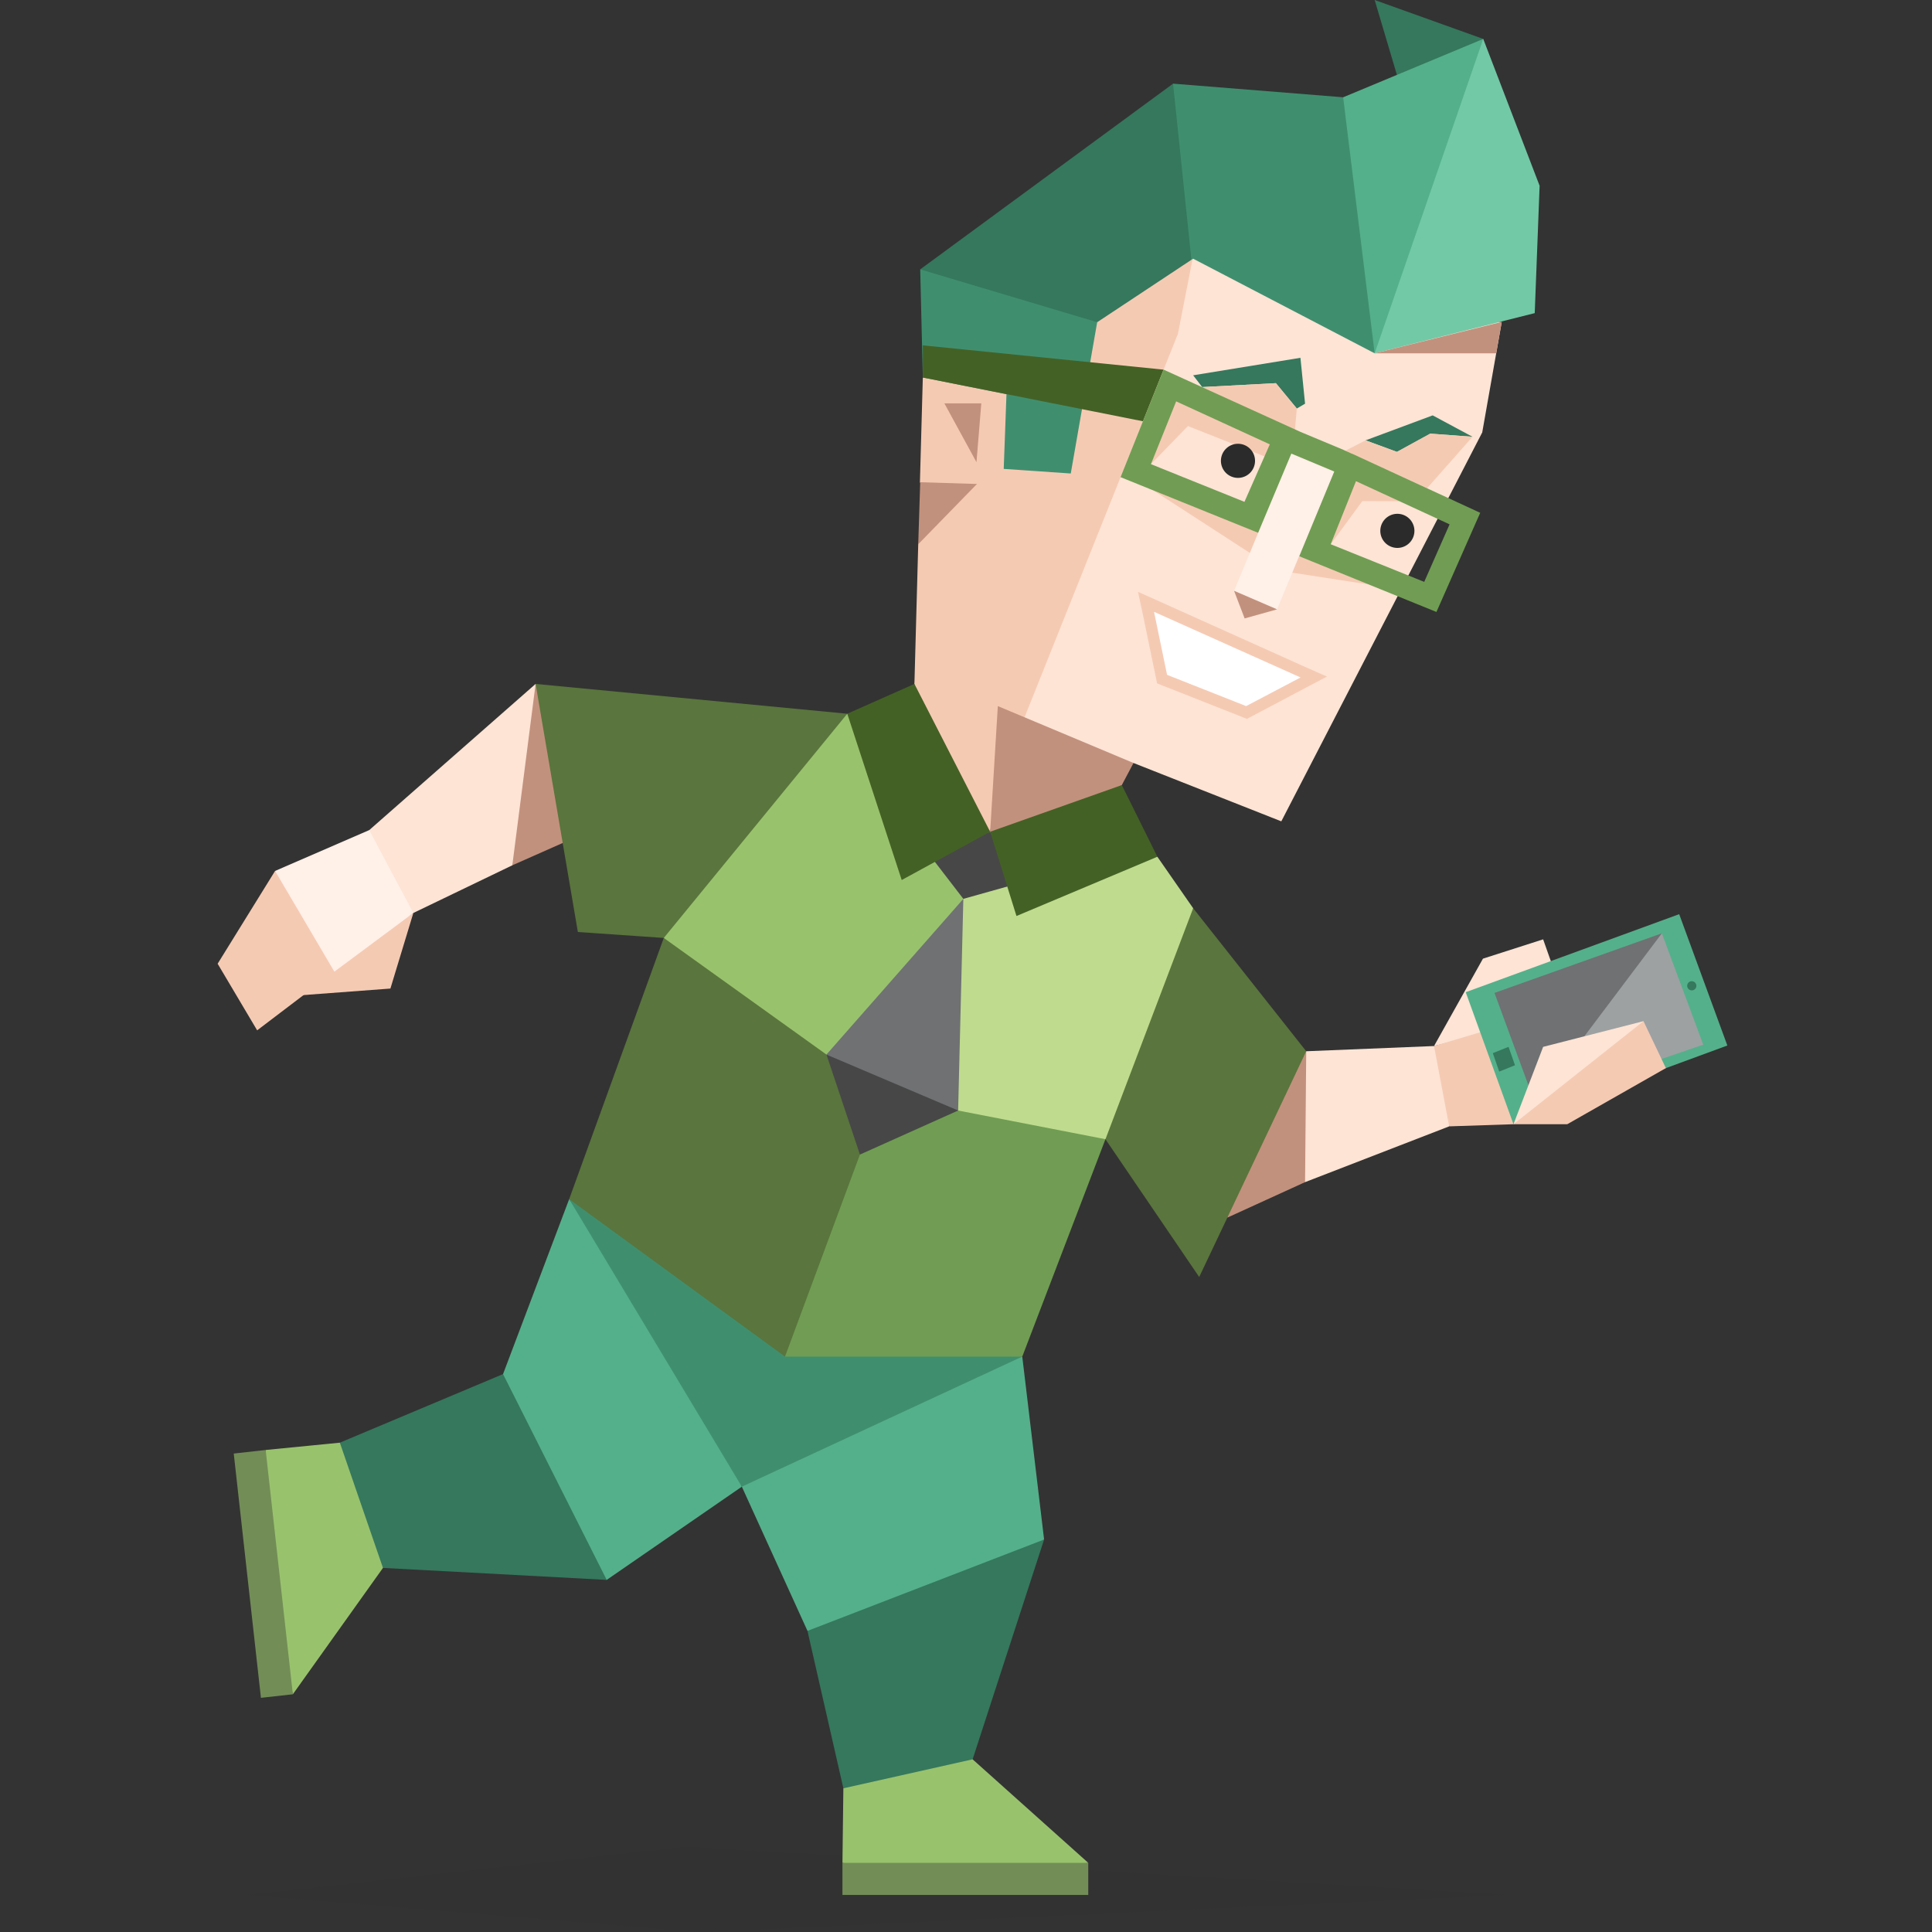 <svg id="illustration" xmlns="http://www.w3.org/2000/svg" viewBox="0 0 400 400"><rect x="0" y="0" width="400" height="400" fill="#333333" stroke="none"/><defs><style>.cls-1{fill:#35785d;}.cls-2{fill:#f5cab3;}.cls-3{fill:#fde4d5;}.cls-4{fill:#fff0e8;}.cls-5{fill:#c2917d;}.cls-6{fill:#5a753d;}.cls-17,.cls-7{fill:#2b2b2b;}.cls-7{opacity:0.1;}.cls-8{fill:#54b08b;}.cls-9{fill:#3f8f6f;}.cls-10{fill:#99c26d;}.cls-11{fill:#fff;}.cls-12{fill:#bfdb8e;}.cls-13{fill:#474747;}.cls-14{fill:#709d53;}.cls-15{fill:#72c9a6;}.cls-16{fill:#446125;}.cls-18{fill:#6f7173;}.cls-19{fill:#738d57;}.cls-20{fill:#9da1a2;}</style></defs><title>Campaigner (ENFP) personality</title><polygon class="cls-1" points="290.58 20.1 307.09 8.06 284.61 0 290.58 20.1"/><polygon class="cls-2" points="85.58 189.02 80.83 204.67 58.26 206.36 85.58 189.02"/><polygon class="cls-3" points="110.89 141.6 76.45 171.86 73.92 185.1 85.58 189.02 106.07 179.15 114.39 160.9 110.89 141.6"/><polygon class="cls-4" points="76.45 171.86 56.95 180.32 60.18 195.34 69.23 201.17 85.58 189.02 76.45 171.86"/><polygon class="cls-2" points="56.95 180.32 45.06 199.53 53.24 213.32 69.23 201.17 56.95 180.32"/><polygon class="cls-5" points="110.89 141.6 106.07 179.15 116.84 174.38 120.84 159.19 110.89 141.6"/><polygon class="cls-6" points="175.42 147.77 110.89 141.6 119.64 192.96 137.43 194.19 161.53 172.86 175.42 147.77"/><polygon class="cls-3" points="296.9 216.57 307.03 198.48 319.49 194.48 321.08 198.98 319.49 211.01 296.9 216.57"/><polygon class="cls-3" points="270.44 217.65 296.9 216.57 300.04 223.69 300.04 233.2 270.2 244.75 261.17 237.21 270.44 217.65"/><polygon class="cls-5" points="270.44 217.65 270.2 244.75 254.12 252.09 254.12 234.87 270.44 217.65"/><polygon class="cls-2" points="296.9 216.57 300.04 233.2 313.35 232.76 311.63 212.18 296.9 216.57"/><polygon class="cls-6" points="247.03 188.04 270.44 217.65 248.28 264.39 228.87 235.86 232.01 211.42 247.03 188.04"/><polygon class="cls-7" points="51.41 392.32 145.02 400 311.91 392.32 141.84 382.37 51.41 392.32"/><polygon class="cls-8" points="153.59 307.8 125.61 327.1 104.84 318.74 104.15 284.49 117.84 248.27 144.16 284.49 153.59 307.8"/><polygon class="cls-8" points="216.17 318.74 211.65 280.87 162.53 280.87 153.59 307.8 167.18 337.66 192.06 335.5 216.17 318.74"/><polygon class="cls-1" points="167.18 337.66 174.61 370.25 191.06 374.96 201.37 364.25 216.17 318.74 167.18 337.66"/><polygon class="cls-1" points="79.29 324.62 125.61 327.1 104.15 284.49 70.36 298.69 67.92 315.67 79.29 324.62"/><polygon class="cls-9" points="211.65 280.87 153.59 307.8 117.84 248.27 211.65 280.87"/><polygon class="cls-10" points="202.27 200 183.14 226.96 156.84 221.86 137.43 194.19 175.42 147.77 205 172.2 202.27 200"/><polygon class="cls-3" points="189.32 142.14 208.38 161.9 225.59 160.25 234.68 157.97 265.28 170.05 306.88 89.53 310.91 66.71 285.8 63 239.62 49.02 221.09 62.5 214.28 86.3 196.56 85.5 189.32 142.14"/><polygon class="cls-2" points="212.12 148.51 243.88 69.1 247.03 53.02 226.16 59.7 210.65 77.53 191.06 78.16 190.46 99.83 192.84 104.34 190.11 112.68 189.32 141.6 193.18 157.5 205 172.2 208.38 152.8 212.12 148.51"/><polygon class="cls-5" points="190.52 99.84 202.27 100.2 190.11 112.68 190.52 99.84"/><polygon class="cls-8" points="307.09 8.06 278.09 20.14 269.24 37.5 284.61 73.15 304.87 43.5 307.09 8.06"/><polygon class="cls-5" points="195.52 83.51 203.17 83.51 202.17 95.69 195.52 83.51"/><polygon class="cls-4" points="264.4 126.16 255.5 122.32 267.32 93.87 276.23 97.71 264.4 126.16"/><polygon class="cls-5" points="264.4 126.16 257.69 128.04 255.5 122.32 264.4 126.16"/><polygon class="cls-11" points="240.61 140.6 237.31 124.64 271.99 140.17 258.1 147.51 240.61 140.6"/><path class="cls-2" d="M239,126.7l30.27,13.56L258,146.19l-16.37-6.47-2.69-13m-3.32-4.13,1,4.62,2.68,13,.27,1.28,1.21.48,16.37,6.46,1,.41,1-.52,11.2-5.93,4.39-2.31-4.53-2L240,124.5l-4.31-1.93Z"/><polygon class="cls-12" points="239.62 177.38 205 172.2 199.44 186.11 199.45 186.1 183.14 226.96 208.38 239.03 228.87 235.86 228.88 235.85 247.03 188.04 239.62 177.38"/><polygon class="cls-1" points="247.03 77.7 248.9 80.14 264.16 79.33 268.49 84.58 270.2 83.58 269.24 74.08 247.03 77.7"/><polygon class="cls-1" points="282.73 91.17 289.22 93.56 296.12 89.78 304.87 90.43 296.62 86 282.73 91.17"/><polygon class="cls-13" points="192.18 176.65 199.45 186.1 210.38 183.03 205 172.2 192.18 176.65"/><polygon class="cls-6" points="171.11 218.34 137.43 194.19 117.84 248.27 162.53 280.87 189.32 242 171.11 218.34"/><polygon class="cls-14" points="228.87 235.86 228.87 235.86 183.14 226.96 178.04 239.04 162.53 280.87 211.65 280.87 228.87 235.86"/><polygon class="cls-15" points="317.75 64.83 318.76 38.46 307.09 8.06 284.61 73.15 317.75 64.83"/><polygon class="cls-9" points="190.52 55.77 191.06 78.16 208.38 81.61 207.81 97.08 221.69 98.03 227.16 66.71 214.6 54.92 190.52 55.77"/><polygon class="cls-16" points="240.91 76.53 191.06 71.5 191.06 78.16 236.64 87.22 240.91 76.53"/><polygon class="cls-9" points="242.87 17.32 238.29 40.6 246.67 53.79 246.67 53.79 247.03 53.56 284.61 73.15 278.09 20.14 242.87 17.32"/><polygon class="cls-1" points="190.52 55.77 227.16 66.71 246.67 53.79 242.87 17.32 190.52 55.77"/><polygon class="cls-2" points="238.29 96.1 245.95 88.21 261.79 94.49 264.9 91.99 243.51 81.05 238.29 96.1"/><polygon class="cls-2" points="289.75 103.78 282.06 103.75 275.51 112.68 279.74 96.62 289.75 103.78"/><polygon class="cls-5" points="284.61 73.15 309.78 73.15 310.91 66.65 284.61 73.15"/><polygon class="cls-2" points="282.73 91.17 278.52 93.33 295.46 101.09 304.87 90.43 296.12 89.78 289.22 93.56 282.73 91.17"/><polygon class="cls-2" points="268.49 84.58 268.11 88.98 248.76 80.15 264.16 79.33 268.49 84.58"/><polygon class="cls-2" points="236.31 99.92 258.76 114.47 260.49 110.31 236.31 99.92"/><polygon class="cls-2" points="267.56 118.57 289.81 122 268.97 115.17 267.56 118.57"/><polygon class="cls-5" points="234.68 157.97 206.59 146.19 205 172.2 218.17 172.86 232.26 162.54 234.68 157.97"/><path class="cls-14" d="M280.08,94v0l-.51-.21-1.44-.66,0,0-8.88-3.71L240.91,76.53,232,98.79l28.48,11.52,6.88-16.4,8.89,3.71L269,115.17,297.4,126.7l9.06-20.53Zm-22.43,9.9-19.36-7.8,5.22-13L262.9,92Zm37.22,16.57-19.36-7.79,5.23-13.06,19.38,8.94Z"/><path class="cls-17" d="M292.84,109.9a3.53,3.53,0,1,1-3.52-3.52A3.53,3.53,0,0,1,292.84,109.9Z"/><path class="cls-17" d="M259.84,95.4a3.53,3.53,0,1,1-3.52-3.52A3.53,3.53,0,0,1,259.84,95.4Z"/><polygon class="cls-18" points="171.11 218.33 171.11 218.34 180.69 232.76 198.37 229.92 199.45 186.1 171.11 218.33"/><polygon class="cls-13" points="198.37 229.92 171.11 218.34 178.04 239.04 198.37 229.92"/><polygon class="cls-16" points="189.32 141.6 175.42 147.77 186.69 182.2 205 172.2 189.32 141.6"/><polygon class="cls-16" points="205 172.2 210.45 189.65 239.62 177.38 232.26 162.54 205 172.2"/><polygon class="cls-10" points="201.37 364.25 225.31 385.68 196.84 390.68 174.42 385.68 174.61 370.25 201.37 364.25"/><rect class="cls-19" x="174.42" y="385.68" width="50.89" height="6.65"/><polygon class="cls-10" points="79.29 324.62 60.63 350.78 54.52 325.86 55.01 300.2 70.36 298.69 79.29 324.62"/><rect class="cls-19" x="29.07" y="322.54" width="50.89" height="6.65" transform="translate(372.35 235.64) rotate(83.65)"/><polygon class="cls-8" points="357.63 216.46 313.35 232.76 303.46 205.42 347.66 189.27 357.63 216.46"/><polygon class="cls-18" points="309.42 205.57 317.74 228.22 336.84 210.72 344.07 193.23 309.42 205.57"/><polygon class="cls-20" points="344.07 193.23 317.74 228.22 352.64 216.29 344.07 193.23"/><path class="cls-1" d="M351.21,204a.95.95,0,1,1-1.89,0,.95.95,0,0,1,1.89,0Z"/><polygon class="cls-1" points="313.66 220.55 310.4 221.86 309.07 218.04 312.33 216.74 313.66 220.55"/><polygon class="cls-2" points="313.35 232.76 324.48 232.76 344.9 221.14 340.27 211.42 321.49 219.74 313.35 232.76"/><polygon class="cls-3" points="313.35 232.76 340.27 211.42 319.49 216.74 313.35 232.76"/></svg>



